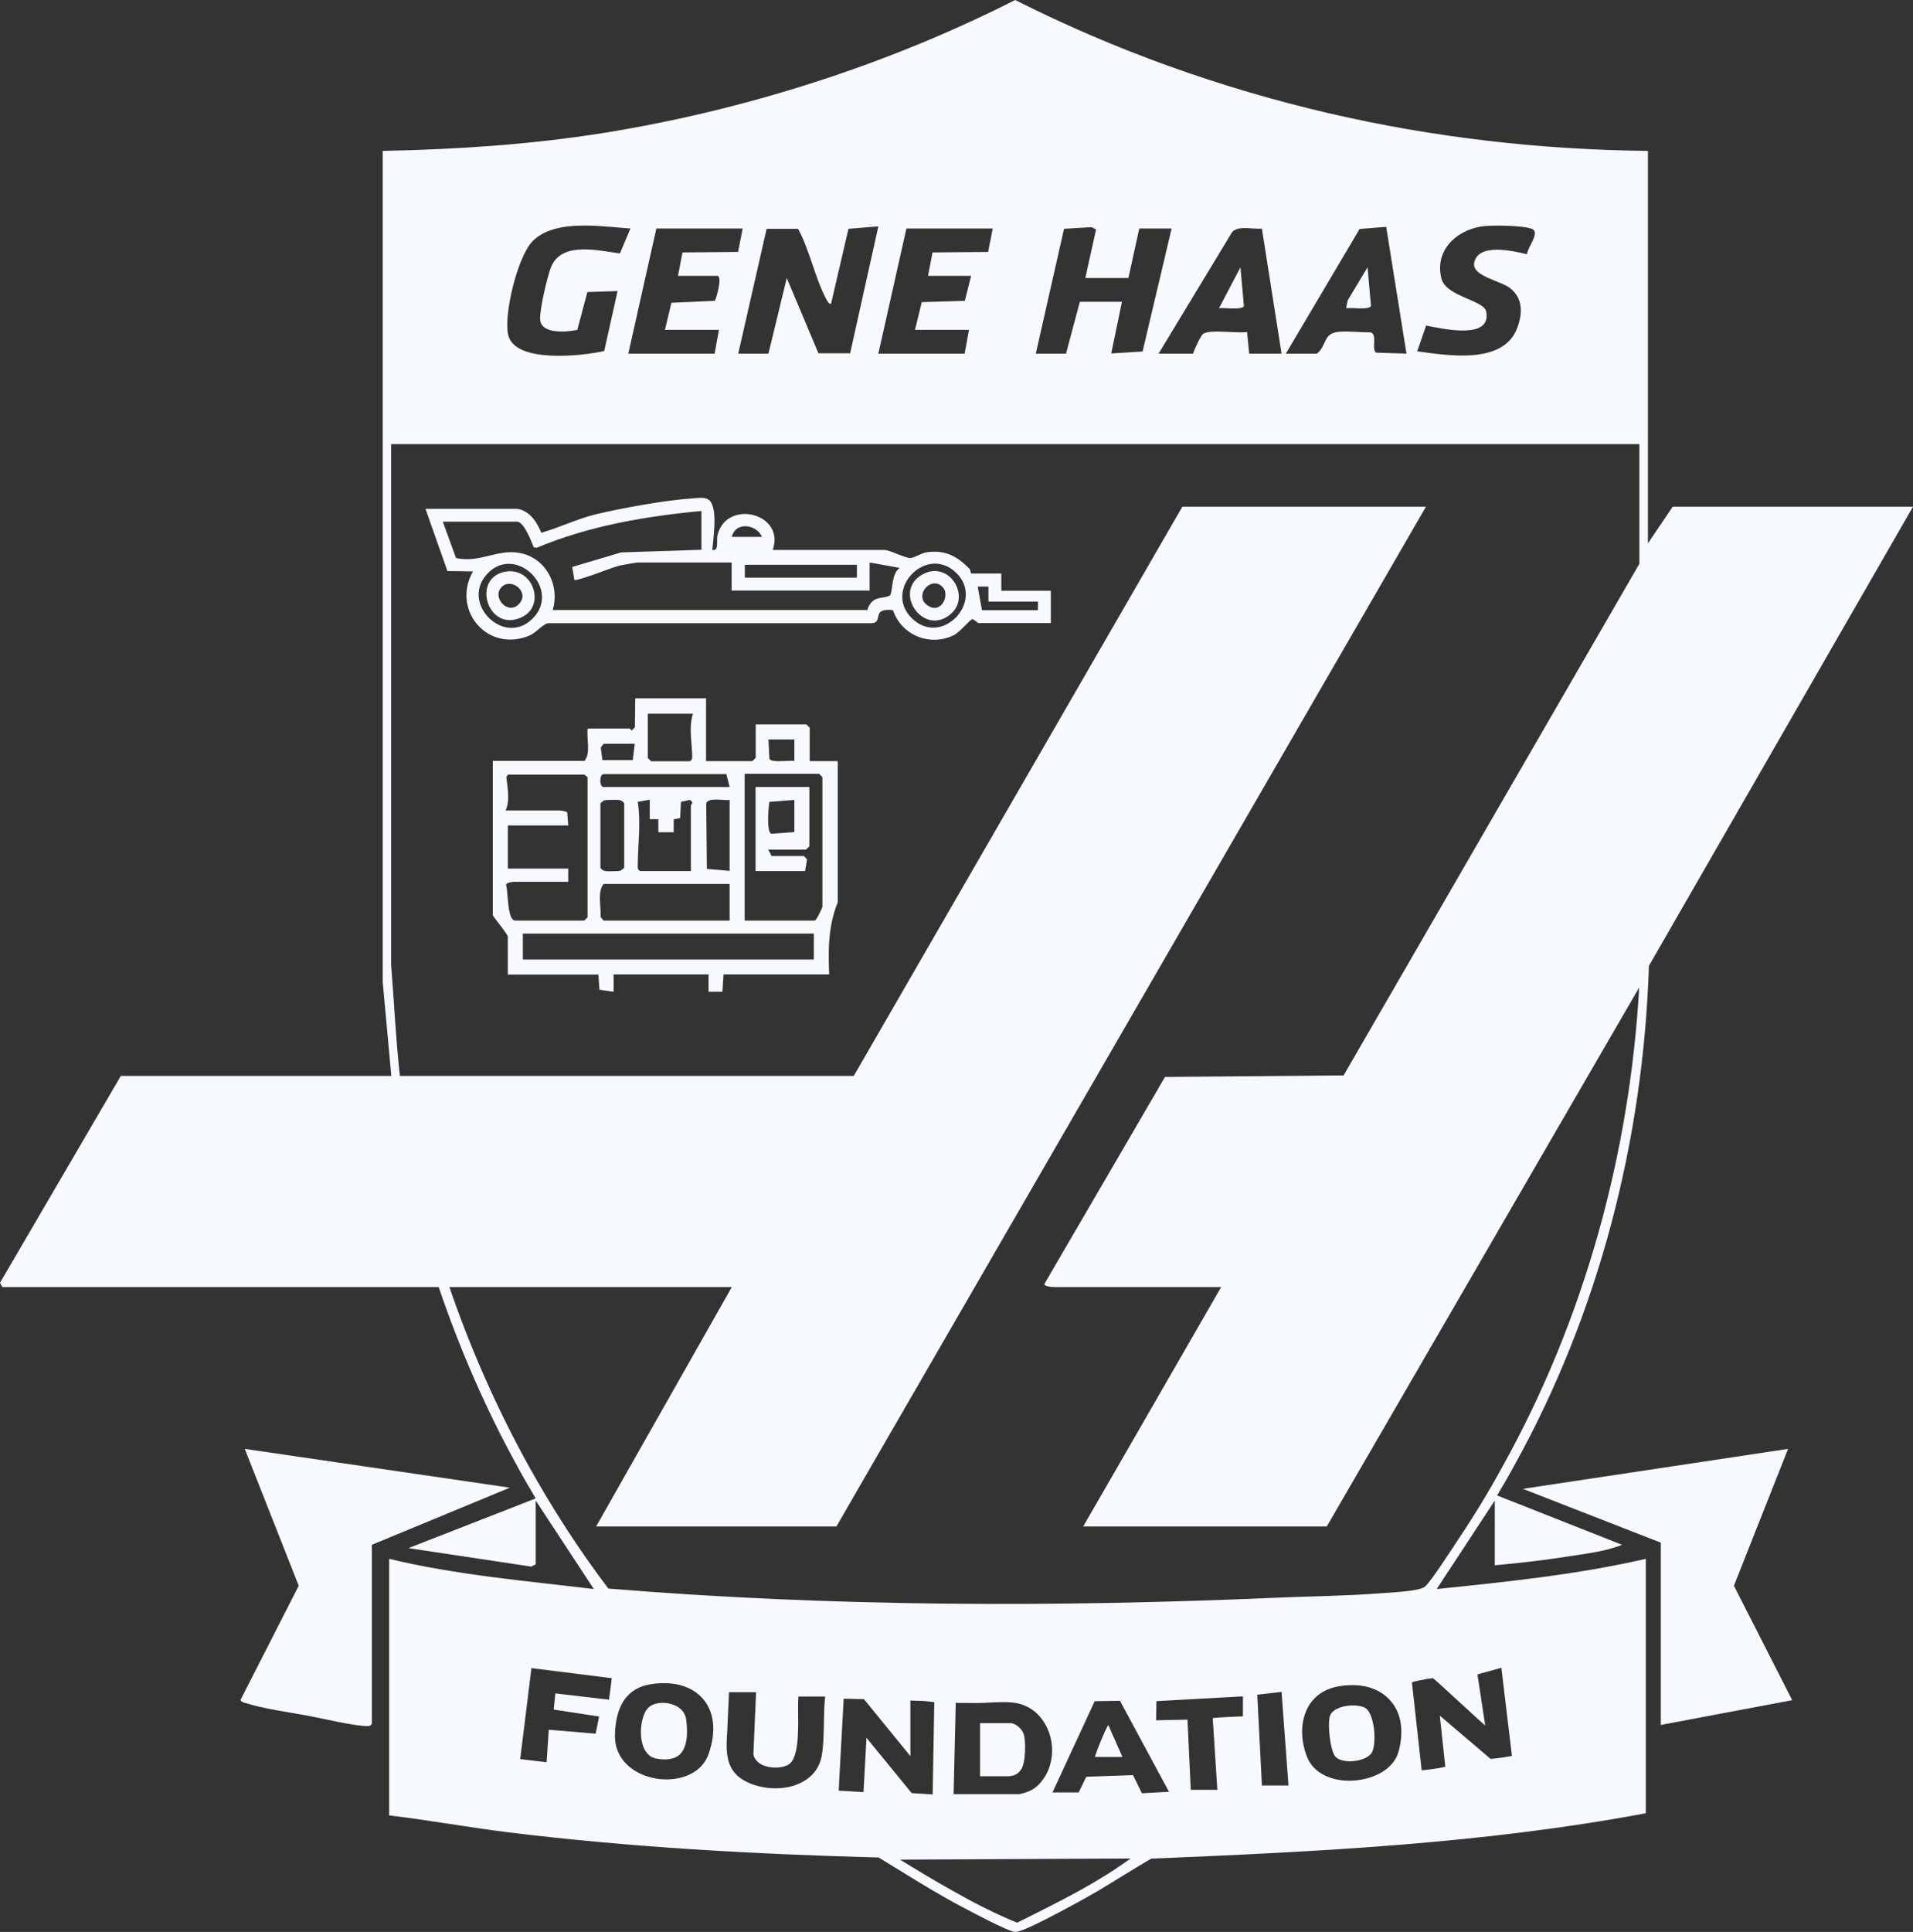 <?xml version="1.0" encoding="UTF-8"?>
<svg id="Layer_2" data-name="Layer 2" xmlns="http://www.w3.org/2000/svg" viewBox="0 0 115.91 117.02">
  <rect x="0" y="0" width="115.91" height="117.02" fill="#333333" stroke="none"/>
  <defs>
    <style>
      .cls-1 {
        fill: #f6f9fd;
      }
    </style>
  </defs>
  <g id="Layer_1-2" data-name="Layer 1">
    <g>
      <g>
        <path class="cls-1" d="M99.91,58.5l16-27.81h-14.56l-1.5,2.22V9.14c-6.53-.07-12.99-.81-19.33-2.28-6.58-1.53-12.99-3.82-19.01-6.86-7.75,3.93-16.37,6.68-24.98,8.06-4.41.7-8.87.99-13.34,1.08v50.35s.52,5.68.52,5.68H7.32l-7.32,12.53.14.26h26.44c1.27,3.73,2.84,7.36,4.74,10.81.36.67.75,1.33,1.14,1.99l-7.71,3.01,7.44,1.12.27-.14v-3.86l3.52,5.36c-4.15-.5-8.33-.85-12.4-1.83v15.54c2.43.29,4.83.73,7.26,1.03,7.43.91,14.93,1.32,22.4,1.52,1.1.67,2.19,1.36,3.3,2.01.56.33,1.12.65,1.69.95.53.28,2.9,1.55,3.29,1.55.53,0,3.15-1.46,3.81-1.81.41-.22.81-.46,1.22-.69,1.07-.64,2.12-1.31,3.2-1.94,10.03-.42,20.1-.9,29.97-2.75v-15.41c-4.17.96-8.43,1.39-12.67,1.83l3.52-5.36v3.92c1.5-.13,3-.31,4.49-.54,1.06-.17,2.24-.3,3.22-.7l-7.57-2.99c.36-.6.71-1.2,1.04-1.81,5.12-9.21,7.82-19.71,8.16-30.27ZM86.41,19.72c.95.18,3.99.9,3.64-.85-.13-.69-2.43-.9-2.71-1.99-.43-1.68.85-2.9,2.4-3.16.6-.1,2.56-.07,3.09.15.51.21-.3,1.15-.31,1.53-.86-.21-2.98-.7-3.2.53-.14.79,1.6,1.08,2.16,1.51.8.61.78,1.54.46,2.4-.83,2.27-4.2,1.69-6.07,1.44l.54-1.56ZM82.38,13.87l1.61-.13,1.23,7.68-1.84-.06c-.3-.21.1-1.09-.33-1.23-.62.01-1.35-.09-1.95-.03-.95.1-.67.78-1.3,1.32h-1.89l4.47-7.55ZM76.46,13.85l1.19,7.57h-1.96l-.13-1.31c-.57.1-2.33-.19-2.68.13-.14.12-.52.93-.59,1.18h-2.09l4.46-7.37c.4-.41,1.25-.15,1.8-.2ZM64.47,13.86l1.67-.1.27.14-.65,2.94h2.61l.66-3h1.96l-1.76,7.45-1.9.12.65-3.13h-2.55l-.84,3.14h-1.83l1.71-7.56ZM60.15,13.84l-.28,1.42-3.37.03-.27,1.42h2.61l-.38,1.51-2.61.08-.41,1.68h3.27l-.26,1.44h-5.23l1.7-7.58h5.23ZM48.36,13.87c.69,1.26,1.04,3.02,1.7,4.24.07.12.13.29.29.3l1.06-4.55,1.81-.15-1.71,7.69h-1.92s-1.92-4.56-1.92-4.56l-1.11,4.58h-1.83l1.72-7.56h1.91ZM45,13.84l-.28,1.42-3.37.03-.27,1.42h2.41c.29.11-.12,1.47-.18,1.51l-2.63.12-.39,1.64h3.27l-.26,1.44h-5.23l1.7-7.58h5.23ZM32.26,14.62c1.35-1.39,4.21-.89,5.94-.78l-.64,1.51c-1.31-.17-3.51-.74-4.16.8-.23.55-.73,2.69-.67,3.23.09.87,1.6.74,2.25.6l.61-2.29,1.83-.06-.81,3.63c-1.29.3-5.43.77-5.82-.98-.28-1.23.57-4.73,1.47-5.66ZM36.9,102.95l-3.25-.38-.1.98,2.75.42-.21,1.04-2.84-.24-.13,1.97-1.6-.19.68-5.51,4.55.57.32.04-.17,1.3ZM42.95,106.2c-.37,1.12-1.5,1.58-2.58,1.58-.22,0-.44-.02-.66-.06-1.15-.2-2.49-1.02-2.45-2.66.05-1.82.79-2.84,2.2-3.05.27-.04.52-.06.77-.06,1.02,0,1.85.34,2.39.98.66.79.78,1.95.33,3.27ZM44.17,102.5h1.64l-.16,3.73c-.01.26.29.56.53.67.51.23,1.19.22,1.6-.02.61-.36.59-2,.58-3.08,0-.36-.01-.67.01-.9v-.14h1.63l-.02.16c-.04.44-.05.91-.06,1.4-.01.69-.02,1.41-.13,2.02-.14.78-.62,1.37-1.39,1.7-.42.19-.91.28-1.41.28-.73,0-1.46-.19-2.03-.55-1.23-.8-.9-2.21-.87-3.47M56.51,108.69l-1.27-.08-2.74-3.35-.18,3.29-1.5-.09.03-.64v-.02l.27-4.91,1.23.03,2.81,3.45c.01-.08.01-.22,0-.42v-2.95s.36.02.48.02c.34,0,.55.03.97.08l-.1,5.59ZM65.4,114.52c-1.24.68-2.51,1.31-3.77,1.94-1.35-.55-2.65-1.22-3.92-1.94-1.08-.6-2.13-1.24-3.18-1.88l13.97-.07c-.99.72-2.03,1.36-3.1,1.95ZM57.78,108.67l.13-5.54.17.02c.6-.01,1.06.02,1.62-.01.64-.03,1.3-.08,1.84.01.9.15,1.61.76,1.98,1.68.4,1.01.26,2.18-.34,2.97-.18.23-.46.68-1.4.87h-4ZM69.19,108.62l-.54-1.1-2.83.1-.46.95h-1.59s2.56-5.53,2.56-5.53c0,0,1.16-.01,1.53-.02l2.97,5.51-1.64.09ZM75.31,103.96s-1.62.06-1.83.11l.28,4.34h-1.61l-.2-4.25c-.26,0-1.9.04-1.9.04l.02-1.16,5.24-.29v1.21ZM76.46,108.15l-.28-5.5,1.47-.17.42,5.67h-1.61ZM84.75,106.06c-.29,1.14-1.58,1.72-2.74,1.79-.08.01-.16.01-.25.01-1.23,0-2.22-.55-2.56-1.43-.43-1.08-.4-2.22.07-3.06.38-.66,1.02-1.09,1.85-1.23.28-.05.56-.07.82-.07.95,0,1.73.31,2.27.9.68.73.87,1.83.54,3.09ZM89.99,104.51l-.47-3.09,1.45-.4.64,5.34s-.75.14-1.29.18l-3.08-2.62.33,3.09c-.39.12-1.43.22-1.43.22l-.59-5.33c.46-.15,1.27-.26,1.28-.25.33.26,2.95,2.71,3.16,2.86ZM88.28,93.36c-.37.55-1.58,2.45-1.95,2.75-.36.29-2.15.35-2.74.4-2.04.16-4.1.17-6.14.26-13.51.59-27.1.56-40.59-.55-1.79-2.36-3.4-4.86-4.84-7.45-1.91-3.45-3.51-7.08-4.79-10.81h17.11l-6.13,10.81-2.09,3.69h14.56l2.13-3.69,33.59-58.08h-14.76l-19.91,34.48h-27.5c-.25-2.24-.35-4.49-.53-6.72v-31.55h75.63v7.25l-17.92,30.99-10.82.09-7.31,12.54c0,.18.56.19.72.19h9.99l-6.23,10.81-2.13,3.69h14.76l2.14-3.69,16.79-28.96c-.57,10.1-3.34,20.13-8.25,28.96-.85,1.57-1.79,3.1-2.79,4.59Z"/>
        <polygon class="cls-1" points="100.63 93.44 92.27 90.18 108.34 87.76 105.06 96.05 108.59 102.98 100.63 104.48 100.63 93.44"/>
        <path class="cls-1" d="M22.53,104.41c-.1.13-.12.14-.27.14-.83,0-2.74-.47-3.67-.64-1.1-.2-2.67-.42-3.69-.75-.14-.04-.24-.04-.33-.19l3.53-6.92-3.27-8.29,16.06,2.35-8.36,3.46v10.84Z"/>
        <path class="cls-1" d="M42.78,42.31v3.79h2.81l.2-.2v-2.02h3.07l.2.2v2.02h1.7s0,8.55,0,8.55c-.58,1.46-.58,2.82-.52,4.37h-6.4l-.07,1.05h-.84s0-1.05,0-1.05h-5.75v1.05s-.86-.12-.86-.12l-.06-.92h-5.49v-2.29c0-.16-.91-1.23-.91-1.31v-9.34h5.55c.41-.49.11-1.34.2-1.96h2.55s.08.11.13.1l.18-.18.02-1.75h4.31ZM41.99,43.23h-2.74v2.68l.2.2h2.35c.13-.1.14-.11.14-.27,0-.83-.23-1.77.05-2.61ZM48.13,44.79h-1.57s.06,1.18.06,1.18c.18.25,1.17.07,1.51.12v-1.31ZM38.47,45.05h-1.89l-.18.22.1.77h1.84s.12-.99.12-.99ZM34.42,53.41h-3.2c-.12,0-.54.03-.56.19.14.34.05,2.16.56,2.16h4.18l.2-.2v-8.49l-.19-.15h-4.64s-.09.15-.09.15c.07.66.23,1.39-.04,2.02h3.2c.11,0,.48.04.53.12l.06.79h-3.66v2.61h3.66v.78ZM44.21,47.67l-.2-.78h-7.44c-.26,0-.26.78,0,.78h7.64ZM45.13,55.76h4.24c.08,0,.46-.76.46-.85v-7.84l-.2-.2h-4.51v8.88ZM36.38,48.65v3.92c.17.25.45.2.72.2.17,0,.34,0,.5-.03l.22-.17v-3.92c-.17-.25-.45-.2-.72-.2-.17,0-.34,0-.5.03l-.22.17ZM38.79,52.76h3.07v-3.98c0-.05.23-.15-.07-.33l-.53.12-.05.98-.39.08v.78s-.93,0-.93,0v-.79s-.52,0-.52,0v-1.18s-.73.13-.73.13c.21,1.3,0,2.62,0,3.92,0,.15,0,.17.14.27ZM44.21,48.45c-.34.06-1.29-.18-1.42.21l.04,3.97,1.38.12v-4.31ZM44.21,53.54h-7.64c-.39.5-.14,1.38-.18,2l.18.22h7.64v-2.22ZM49.31,56.55h-17.63v1.57h17.63v-1.57Z"/>
        <path class="cls-1" d="M31.35,30.82c.76.13,1.18.8,1.45,1.45,1.12-.32,2.18-.85,3.31-1.12,1.53-.37,4.29-.87,5.83-.96.38-.02.93-.15,1.15.25.37.64.13,2.12.07,2.87.43.1.23-.6.32-.92.56-2.18,4.12-1.3,3.34.92h6.73c.38,0,1.24.48,1.59.49.26,0,.67-.3,1.03-.35,1.09-.15,1.8.23,2.54.97.11.11.11.32.13.32h1.83v1.04h3v1.96h-4.38c-.06,0-.27-.24-.39-.23-.1,0-.76.79-1.1.96-1.45.71-3.16.02-3.69-1.49-.09-.06-.31-.04-.44-.03-.77.08-.17.8-.91.8h-19.59c-.45.19-.69.6-1.17.78-2.53.98-4.65-1.64-3.34-3.92l-1.55-.02-1.33-3.77h5.55ZM42.51,30.95c-3.41.32-6.82.9-9.99,2.23l-.18-.03c-.14-.35-.6-1.55-1-1.55h-4.51l.8,2.2c1.53.34,2.63-.67,4.1-.25s2.18,2.02,1.76,3.4h19.07s.08-.44.47-.64c.28-.14.8-.12.91-.27.15-.21.07-1.34.58-1.64l-1.83-.33v1.7s-8.36,0-8.36,0v-1.7h-5.68c-.12,0-.93.15-1.12.19-.4.09-2.6.98-2.73.86l-.13-.78,2.97-.88,4.86-.16v-2.35ZM46.17,32.52c-.33-.77-1.61-.95-1.83,0h1.83ZM29.63,34.65c-1.87,1.76.86,4.58,2.63,2.83s-.91-4.45-2.63-2.83ZM51.92,34.21h-6.79v.78h6.79v-.78ZM55.23,37.43c1.83,1.83,4.49-1.04,2.69-2.75-1.8-1.71-4.41,1.03-2.69,2.75ZM59.49,36.96h3.4v-.52h-3v-.91s-.65,0-.65,0l.26,1.44Z"/>
        <path class="cls-1" d="M81.56,18.67l.1-.48,1.2-2,.21,2.35c-.19.26-1.17.07-1.51.13Z"/>
        <path class="cls-1" d="M73.86,18.67l1.3-2.48.21,2.36c-.18.25-1.18.07-1.51.12Z"/>
        <path class="cls-1" d="M49.04,47.67v3.59l-.2.2h-2.29l.2.39h1.96l.19.21-.12.7h-3v-5.09h3.26ZM48.13,48.45l-1.51.12c-.06.33-.19,1.88.13,1.93l1.38-.1v-1.96Z"/>
        <path class="cls-1" d="M30.6,34.63c1.69-.32,2.49,2.03,1.04,2.74-2.06,1.02-3.12-2.34-1.04-2.74ZM30.4,35.55c-.63.63.4,1.77,1.07,1.01.63-.72-.49-1.59-1.07-1.01Z"/>
        <path class="cls-1" d="M57.62,37.18c-1.61,1.42-3.5-1.23-1.85-2.31s3.11,1.21,1.85,2.31ZM57.11,35.55c-.75-.75-1.88.69-.75,1.21.71.33,1.21-.75.75-1.21Z"/>
      </g>
      <path class="cls-1" d="M41.19,106.27c-.3.28-.78.37-1.42.25-.5-.09-.73-.51-.83-.84-.25-.81-.03-1.88.33-2.23.3-.31.93-.4,1.48-.21.48.16.78.5.83.93.13,1.03-.01,1.73-.39,2.1Z"/>
      <path class="cls-1" d="M61.86,107.19c-.26.4-.64.38-.74.4h-1.74v-3.22h1.87c.41.06.69.44.75.59.19.45.14,1.9-.14,2.23Z"/>
      <path class="cls-1" d="M68.01,106.42h-1.67c.13-.44.58-1.55.81-1.94l.86,1.94Z"/>
      <path class="cls-1" d="M83.28,105.22c0,.41-.06.76-.16.93-.14.25-.53.45-1.02.51-.5.07-.97-.03-1.17-.24-.34-.33-.52-2.1-.33-2.53.08-.19.28-.35.59-.46.24-.09.52-.13.79-.13.29,0,.56.05.74.15.17.1.32.35.42.72.1.34.14.72.14,1.05Z"/>
    </g>
  </g>
</svg>